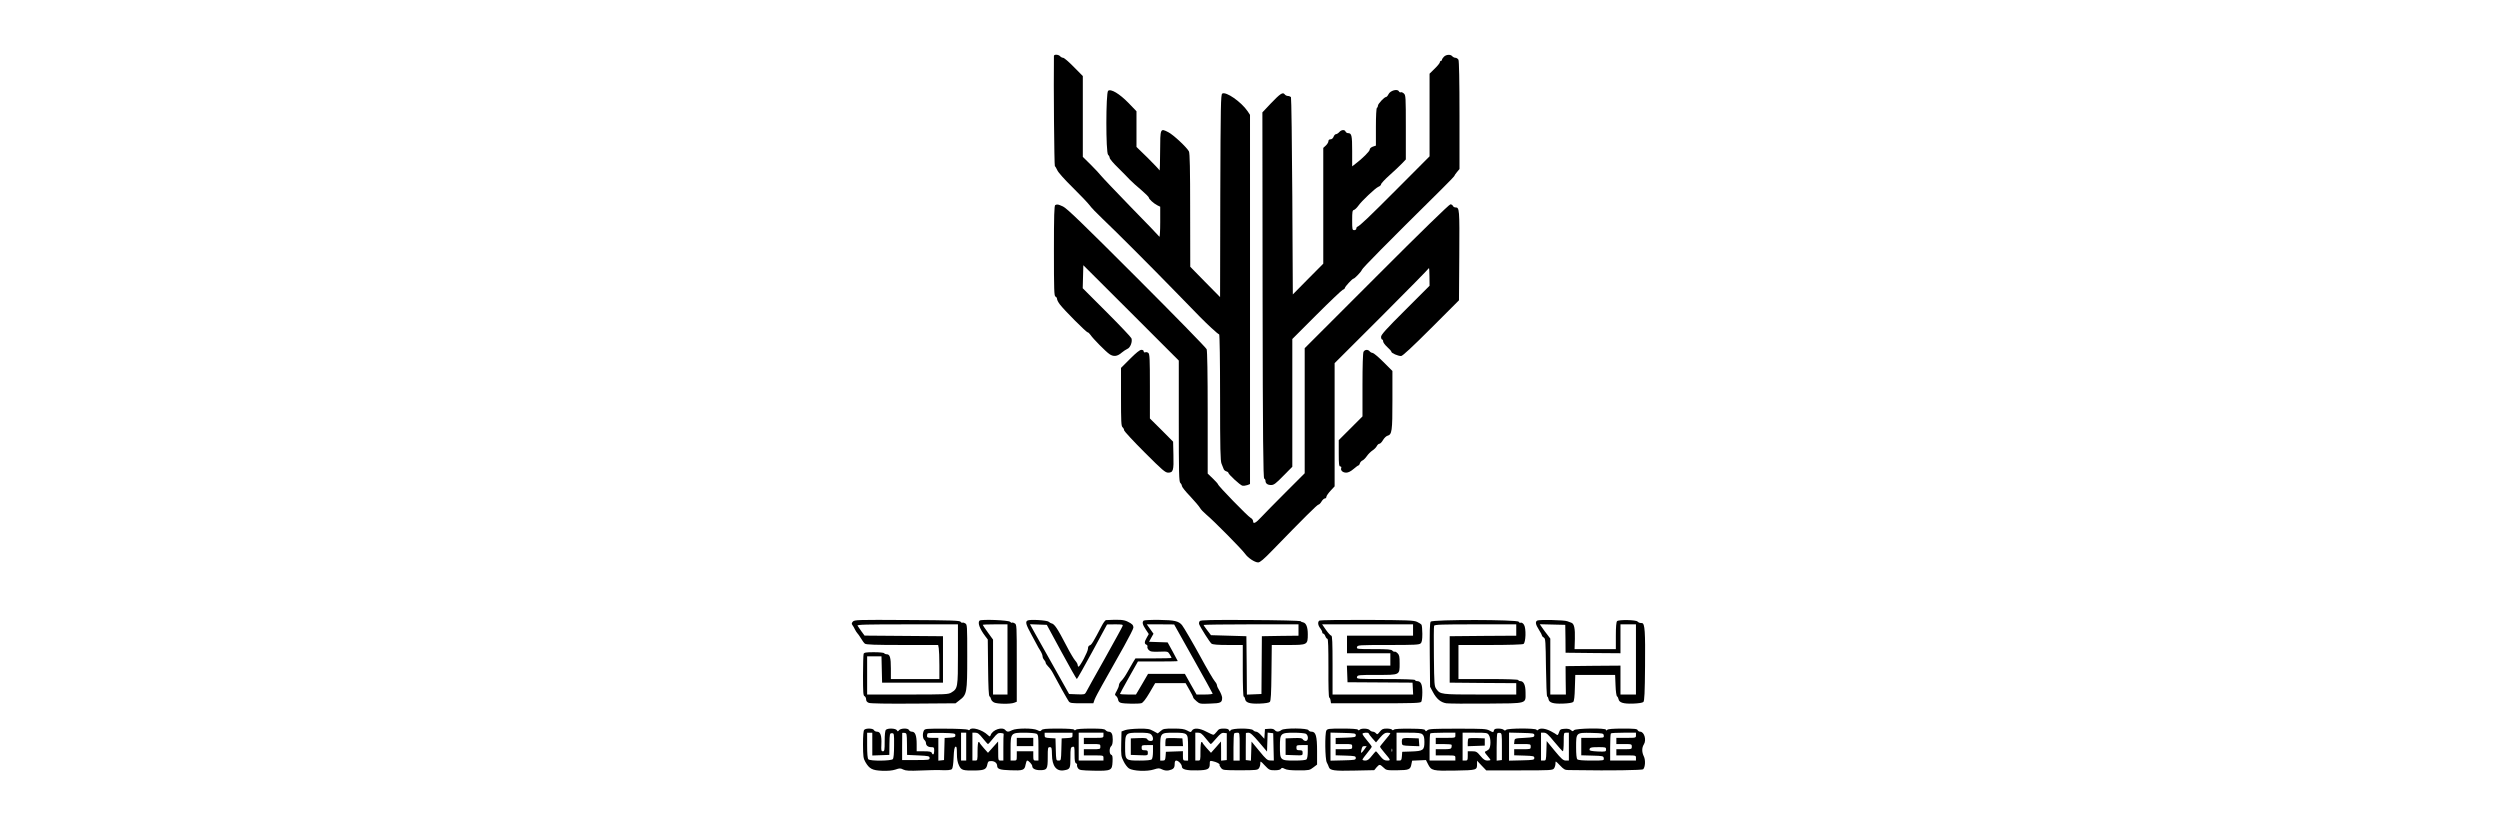 <?xml version="1.0" standalone="no"?>
<!DOCTYPE svg PUBLIC "-//W3C//DTD SVG 20010904//EN"
 "http://www.w3.org/TR/2001/REC-SVG-20010904/DTD/svg10.dtd">
<svg version="1.0" xmlns="http://www.w3.org/2000/svg"
 width="2580pt" height="852pt" viewBox="0 0 800 800"
 preserveAspectRatio="xMidYMid meet">

<g transform="translate(0,800) scale(0.1,-0.1)"
fill="#000000" stroke="none">
<path d="M2100 7458 c-4 -279 3 -1064 9 -1068 5 -3 15 -21 24 -40 8 -20 74
-94 150 -168 75 -74 147 -150 162 -170 14 -21 71 -80 126 -132 129 -122 477
-471 692 -692 258 -266 290 -298 362 -365 37 -35 71 -63 76 -63 5 0 9 -258 9
-611 0 -500 3 -617 14 -642 8 -18 17 -40 20 -50 3 -11 15 -21 26 -24 11 -3 20
-9 20 -14 0 -15 113 -119 135 -125 12 -3 33 0 48 5 l27 11 0 1788 0 1789 -23
35 c-62 91 -210 194 -246 171 -14 -9 -16 -105 -19 -991 l-2 -981 -145 147
-144 147 -1 548 c0 396 -3 554 -12 570 -21 40 -153 163 -200 186 -78 40 -78
40 -79 -186 0 -109 -3 -192 -6 -184 -3 8 -55 62 -114 121 l-109 106 0 173 0
173 -77 80 c-88 90 -171 140 -198 118 -22 -19 -23 -601 0 -620 8 -7 15 -20 15
-29 0 -10 37 -54 83 -98 45 -45 96 -96 113 -115 17 -18 66 -62 108 -97 42 -36
76 -70 76 -76 0 -14 47 -57 83 -75 l27 -13 0 -151 c0 -83 -4 -146 -8 -140 -4
7 -128 136 -276 287 -147 152 -278 289 -290 305 -11 15 -56 63 -98 105 l-78
77 0 391 0 392 -87 88 c-48 49 -94 89 -104 89 -9 0 -22 7 -29 15 -15 18 -60
20 -60 3z"/>
<path d="M5878 7449 c-10 -10 -18 -23 -18 -29 0 -5 -4 -10 -10 -10 -5 0 -10
-6 -10 -13 0 -7 -22 -35 -50 -62 l-50 -49 0 -401 0 -400 -309 -310 c-284 -285
-367 -364 -392 -373 -5 -2 -9 -10 -9 -18 0 -8 -9 -14 -20 -14 -19 0 -20 7 -20
96 0 83 2 96 18 100 9 3 27 20 40 38 32 47 167 174 196 186 14 5 26 16 26 24
0 8 37 48 82 88 45 40 99 91 120 113 l38 40 0 311 c0 295 -1 312 -19 328 -11
10 -24 15 -30 12 -5 -4 -14 1 -19 10 -15 26 -83 6 -100 -29 -7 -15 -18 -27
-24 -27 -16 0 -78 -66 -78 -83 0 -9 -4 -19 -10 -22 -6 -4 -10 -77 -10 -186 l0
-180 -30 -10 c-18 -7 -30 -18 -30 -29 0 -16 -71 -87 -139 -138 l-31 -24 0 149
c0 153 -5 173 -41 173 -9 0 -19 7 -23 15 -8 21 -40 19 -61 -5 -10 -11 -24 -20
-32 -20 -7 0 -18 -11 -23 -25 -6 -15 -17 -25 -30 -25 -13 0 -20 -7 -20 -18 0
-10 -11 -29 -25 -42 l-25 -23 0 -561 0 -561 -148 -149 -147 -149 -5 949 c-3
522 -9 955 -13 962 -5 6 -18 12 -29 12 -11 0 -26 7 -32 16 -18 24 -43 7 -134
-88 l-82 -87 2 -1772 c2 -1407 6 -1773 16 -1777 6 -2 12 -11 12 -21 0 -26 20
-41 55 -41 26 0 46 15 118 89 l87 88 0 619 0 619 234 234 c129 129 244 238
255 243 12 4 21 13 21 19 0 11 72 89 83 89 11 0 75 67 81 85 5 17 234 249 773
782 68 67 123 125 123 128 0 4 11 20 25 37 l25 30 0 519 c0 340 -4 527 -10
540 -6 10 -19 19 -29 19 -10 0 -24 7 -31 15 -17 21 -61 17 -82 -6z"/>
<path d="M2113 6013 c-10 -4 -13 -102 -13 -443 0 -380 2 -439 15 -444 8 -3 15
-13 15 -22 0 -10 12 -33 27 -53 38 -52 256 -270 269 -271 7 0 19 -12 29 -26
22 -34 150 -164 184 -186 38 -26 75 -22 114 12 19 16 45 33 58 39 29 10 52 71
40 103 -4 11 -112 125 -240 253 l-232 232 3 111 3 112 463 -462 462 -462 0
-587 c0 -509 2 -588 15 -599 8 -7 15 -20 15 -29 0 -9 36 -55 81 -101 44 -47
86 -97 94 -111 7 -14 35 -43 61 -65 66 -54 349 -340 376 -380 28 -40 94 -84
127 -84 18 0 54 30 139 118 303 312 434 442 445 442 7 0 21 14 30 30 10 17 25
30 33 30 8 0 14 7 14 15 0 9 18 35 40 59 l40 43 0 597 0 597 454 453 c249 249
456 460 459 467 3 8 6 -27 6 -78 l1 -92 -235 -235 c-186 -185 -235 -240 -235
-260 0 -14 5 -26 10 -26 6 0 10 -8 10 -18 0 -10 18 -35 40 -55 22 -19 40 -40
40 -46 0 -13 64 -41 94 -41 14 0 106 85 291 270 l270 270 3 436 c3 452 2 464
-38 464 -10 0 -20 7 -24 15 -3 8 -14 15 -24 15 -11 0 -290 -271 -715 -697
l-697 -697 0 -606 0 -606 -187 -187 c-104 -104 -208 -210 -233 -237 -53 -58
-80 -72 -80 -41 0 11 -10 26 -24 33 -27 14 -316 311 -316 325 0 4 -23 30 -50
56 l-50 48 0 589 c0 380 -4 598 -10 616 -6 15 -311 327 -678 694 -528 528
-677 672 -714 689 -49 22 -54 23 -75 14z"/>
<path d="M2837 4522 l-87 -87 0 -281 c0 -238 2 -283 15 -294 8 -7 15 -20 15
-29 0 -9 89 -105 198 -214 174 -174 201 -197 229 -197 49 0 55 22 51 171 l-3
129 -112 113 -113 112 0 311 c0 264 -2 313 -15 324 -8 7 -22 10 -30 6 -9 -3
-15 0 -15 9 0 9 -9 15 -23 15 -15 0 -51 -29 -110 -88z"/>
<path d="M5100 4591 c-6 -12 -10 -133 -10 -323 l0 -303 -115 -115 -115 -115 0
-127 c0 -106 3 -128 15 -128 9 0 12 -6 9 -15 -9 -23 15 -45 48 -45 20 0 44 12
71 35 22 19 44 35 48 35 4 0 11 9 14 21 4 11 15 23 25 27 10 4 29 23 42 42 13
19 38 44 55 55 17 11 36 30 42 43 6 12 17 22 25 22 8 0 24 16 35 36 12 20 31
38 42 41 45 12 49 43 49 345 l0 283 -88 88 c-48 48 -95 87 -103 87 -9 0 -22 7
-29 15 -17 21 -47 19 -60 -4z"/>
<path d="M152 1977 c-13 -15 -14 -21 -4 -35 7 -9 18 -28 24 -42 7 -14 18 -31
24 -37 7 -7 22 -29 35 -50 12 -21 29 -44 37 -50 12 -10 100 -13 363 -13 l347
0 6 -31 c3 -17 6 -92 6 -165 l0 -134 -235 0 -235 0 0 101 c0 107 -9 139 -40
139 -10 0 -22 5 -25 10 -3 6 -48 10 -100 10 -75 0 -94 -3 -99 -16 -3 -9 -6
-103 -6 -210 0 -164 2 -196 15 -200 8 -4 15 -17 15 -30 0 -17 8 -28 27 -35 17
-6 174 -9 433 -7 l407 3 37 29 c73 55 76 71 76 423 0 306 0 313 -21 323 -11 7
-23 9 -26 6 -3 -3 -11 1 -17 9 -9 12 -87 15 -519 17 -480 3 -509 2 -525 -15z
m1018 -317 c0 -322 -2 -333 -63 -370 -30 -19 -53 -20 -424 -20 l-393 0 0 185
0 185 70 0 69 0 3 -127 3 -128 295 0 295 0 0 225 0 225 -380 3 -380 3 -30 41
c-16 23 -34 48 -38 55 -7 11 79 13 483 13 l490 0 0 -290z"/>
<path d="M1379 1986 c-20 -21 2 -80 55 -150 l25 -33 3 -272 c2 -189 6 -274 14
-279 7 -4 13 -16 15 -27 2 -11 15 -25 29 -32 30 -15 158 -17 194 -3 l26 10 0
374 c0 370 0 375 -21 386 -11 7 -23 9 -26 6 -3 -3 -11 1 -17 8 -13 17 -281 27
-297 12z m271 -376 l0 -340 -70 0 -70 0 0 266 0 266 -50 69 c-27 38 -50 71
-50 74 0 3 54 5 120 5 l120 0 0 -340z"/>
<path d="M1844 1987 c-23 -13 -16 -38 41 -142 30 -54 55 -101 55 -102 0 -2 11
-21 25 -43 14 -22 25 -48 25 -59 0 -11 7 -26 15 -35 8 -8 15 -21 15 -28 0 -7
11 -23 24 -36 13 -12 33 -39 44 -60 47 -90 142 -259 155 -277 13 -18 26 -20
127 -20 l112 0 12 35 c7 19 40 82 73 140 33 58 74 130 90 160 17 30 71 128
122 217 50 90 91 171 91 180 0 26 -10 37 -55 59 -38 19 -77 22 -211 15 -7 -1
-26 -27 -42 -58 -80 -153 -98 -182 -114 -186 -12 -4 -18 -15 -18 -33 0 -28
-77 -174 -92 -174 -4 0 -8 8 -8 17 0 9 -11 28 -24 42 -13 15 -51 78 -83 141
-90 173 -118 215 -148 220 -5 1 -17 7 -25 15 -17 15 -183 25 -206 12z m329
-304 c78 -144 145 -262 149 -263 3 0 71 119 150 265 l143 264 79 1 c70 0 77
-2 71 -17 -3 -10 -82 -153 -174 -318 -93 -165 -174 -310 -180 -323 -11 -21
-18 -23 -88 -20 l-76 3 -149 265 c-82 146 -167 298 -190 338 l-40 73 82 -3 81
-3 142 -262z"/>
<path d="M2969 1986 c-16 -17 -10 -39 21 -86 l29 -44 -19 -34 c-24 -40 -25
-61 -4 -69 8 -3 13 -12 10 -20 -3 -7 3 -22 13 -32 16 -16 32 -18 102 -16 83 3
83 3 101 -26 10 -16 18 -32 18 -34 0 -3 -79 -5 -175 -5 l-175 0 -23 -37 c-13
-21 -38 -65 -56 -98 -18 -33 -44 -70 -57 -82 -13 -12 -24 -31 -24 -42 0 -11
-10 -36 -22 -57 -19 -33 -20 -38 -6 -48 9 -7 18 -23 20 -36 2 -16 12 -27 28
-31 32 -9 168 -11 198 -3 15 5 41 37 78 100 l55 94 147 0 148 0 37 -65 c20
-35 37 -68 37 -74 0 -5 14 -21 32 -36 30 -26 36 -27 130 -23 106 3 118 9 118
58 -1 14 -12 43 -25 65 -14 22 -25 46 -25 54 0 8 -8 24 -18 35 -16 18 -80 127
-147 251 -61 112 -160 282 -174 298 -33 39 -74 48 -220 50 -79 1 -146 -2 -152
-7z m481 -367 c102 -182 187 -335 188 -340 2 -5 -32 -9 -76 -9 l-80 0 -57 100
-56 100 -179 0 -178 0 -58 -100 -59 -100 -77 0 c-43 0 -78 3 -78 6 0 3 39 75
87 160 l87 154 193 0 c106 0 193 2 193 4 0 2 -22 43 -49 92 l-49 89 -90 3 -90
3 21 39 22 39 -32 45 -33 46 133 0 132 -1 185 -330z"/>
<path d="M3514 1982 c-7 -7 -10 -20 -7 -30 13 -34 104 -177 120 -189 12 -9 61
-13 160 -13 l143 0 0 -250 c0 -148 4 -250 9 -250 5 0 11 -10 13 -22 5 -37 43
-49 140 -46 55 2 92 8 100 16 10 10 14 78 16 282 l3 270 159 0 c187 0 190 1
190 105 0 68 -16 108 -45 114 -11 2 -22 7 -25 12 -3 4 -221 10 -485 11 -378 2
-481 0 -491 -10z m956 -87 l0 -55 -177 -2 -178 -3 -2 -280 -2 -280 -70 -3 -71
-3 -2 283 -3 283 -172 5 -171 5 -36 47 c-20 26 -36 49 -36 52 0 3 207 6 460 6
l460 0 0 -55z"/>
<path d="M4674 1987 c-20 -11 -17 -45 6 -74 11 -14 20 -32 20 -39 0 -8 5 -14
10 -14 6 0 15 -11 20 -25 5 -14 14 -25 20 -25 8 0 10 -88 10 -281 -1 -176 2
-284 8 -288 6 -3 12 -17 13 -31 l4 -25 433 0 c374 0 434 2 442 15 5 8 10 49
10 91 0 80 -14 109 -53 109 -9 0 -17 5 -17 10 0 6 -101 10 -284 10 -279 0
-284 0 -279 20 5 19 14 20 193 20 226 0 220 -3 220 113 0 64 -3 80 -20 97 -12
12 -25 18 -29 15 -5 -2 -14 2 -21 10 -10 12 -44 15 -180 15 -163 0 -168 1
-163 20 5 19 14 20 303 20 258 0 301 2 314 16 12 11 16 36 16 92 0 42 -4 82
-8 88 -4 6 -23 19 -43 28 -32 15 -87 17 -483 19 -246 1 -454 -2 -462 -6z m906
-92 l0 -55 -320 0 -320 0 0 -85 0 -85 210 0 210 0 0 -60 0 -60 -210 0 -211 0
3 -80 3 -81 315 -2 315 -2 3 -57 3 -58 -391 0 -390 0 0 285 c0 221 -3 285 -12
285 -7 1 -30 25 -51 55 l-38 55 441 0 440 0 0 -55z"/>
<path d="M6784 1987 c-22 -12 -17 -38 16 -90 17 -26 30 -52 30 -57 0 -5 8 -13
18 -19 15 -9 17 -35 20 -290 2 -155 7 -281 12 -281 5 0 10 -10 12 -22 5 -37
43 -49 140 -46 54 2 92 8 100 16 9 9 14 53 16 137 l4 125 193 0 193 0 4 -101
c2 -57 8 -103 15 -107 6 -4 12 -16 14 -27 7 -34 47 -46 141 -43 55 2 92 8 100
16 10 10 14 90 16 350 3 328 -2 409 -28 414 -6 0 -16 1 -22 2 -7 1 -17 7 -23
13 -13 17 -182 20 -198 4 -8 -8 -12 -56 -12 -141 l0 -130 -200 0 -200 0 3 98
c3 104 -7 149 -35 158 -10 3 -27 10 -38 14 -26 12 -272 17 -291 7z m273 -177
l1 -135 266 -3 266 -2 0 140 0 140 75 0 75 0 0 -340 0 -340 -75 0 -75 0 0 140
0 140 -266 -2 -266 -3 1 -137 2 -138 -76 0 -75 0 0 271 0 271 -28 37 c-16 20
-39 51 -51 69 l-23 33 124 -3 123 -3 2 -135z"/>
<path d="M5751 1976 c-9 -11 -11 -97 -9 -323 l3 -308 28 -52 c35 -66 76 -100
130 -108 23 -3 199 -5 390 -3 404 3 377 -4 377 108 0 72 -18 110 -51 110 -10
0 -19 5 -19 10 0 6 -103 10 -290 10 l-290 0 0 165 0 165 308 0 c173 0 313 4
322 10 23 14 27 153 5 186 -10 15 -22 23 -31 20 -8 -3 -17 1 -20 9 -9 22 -835
23 -853 1z m829 -81 l0 -55 -322 -2 -323 -3 0 -225 0 -225 323 -3 322 -2 0
-55 0 -55 -352 0 c-379 0 -383 1 -422 53 -20 27 -21 42 -24 314 -2 157 -1 292
2 299 4 12 75 14 401 14 l395 0 0 -55z"/>
<path d="M262 928 c-8 -8 -12 -54 -12 -142 1 -117 3 -135 23 -170 38 -66 67
-81 163 -85 57 -2 98 2 129 12 40 14 48 14 75 0 25 -12 57 -14 173 -9 78 3
156 5 172 4 82 -4 116 -1 127 10 7 7 14 51 16 112 3 72 8 100 18 104 11 4 14
-9 14 -67 0 -52 6 -85 20 -114 22 -47 37 -51 162 -49 85 2 104 12 113 60 6 27
10 31 38 31 33 0 56 -19 57 -46 0 -31 28 -40 127 -43 124 -5 139 1 148 53 4
23 11 41 16 41 14 0 49 -38 49 -54 0 -24 30 -39 75 -39 69 0 75 10 75 124 0
92 1 99 20 99 18 0 20 -7 21 -72 1 -112 43 -166 119 -152 57 10 60 17 60 124
0 89 2 98 20 103 19 5 20 0 20 -74 0 -60 4 -81 14 -85 8 -3 13 -11 10 -18 -2
-6 2 -20 10 -31 13 -18 28 -20 148 -23 173 -3 182 1 186 86 2 49 0 64 -13 68
-20 8 -20 67 0 84 10 8 15 30 15 64 0 54 -12 76 -41 76 -9 0 -22 7 -29 15 -10
12 -39 15 -144 15 -82 0 -136 -4 -143 -11 -8 -8 -13 -8 -17 0 -5 7 -59 11
-155 11 -119 0 -151 -3 -161 -15 -11 -13 -15 -13 -41 0 -39 21 -203 20 -243 0
-36 -19 -50 -19 -66 0 -30 36 -125 4 -143 -48 -6 -17 -8 -17 -29 2 -53 50
-155 79 -173 51 -4 -7 -11 -8 -18 -1 -7 5 -102 10 -214 10 -191 1 -203 0 -213
-18 -15 -29 -12 -77 5 -91 8 -7 15 -20 15 -29 0 -25 20 -41 52 -41 25 0 28 -3
28 -35 0 -36 -13 -47 -24 -20 -4 11 -22 15 -76 15 l-70 0 0 70 c0 82 -14 120
-46 120 -12 0 -24 7 -28 15 -7 21 -79 20 -97 -1 -11 -14 -13 -14 -21 0 -11 19
-88 22 -106 4 -8 -8 -12 -47 -12 -110 0 -87 -2 -98 -17 -98 -16 0 -18 9 -15
67 4 85 -9 123 -42 123 -13 0 -26 7 -30 15 -7 18 -76 21 -94 3z m78 -138 l0
-111 83 3 82 3 1 105 c2 101 3 105 24 105 21 0 22 -3 21 -118 0 -77 -4 -123
-12 -133 -15 -18 -219 -20 -237 -2 -8 8 -12 53 -12 135 l0 123 25 0 25 0 0
-110z m336 0 l1 -105 109 -5 c101 -5 109 -7 109 -25 0 -19 -7 -20 -133 -20
l-133 0 0 128 c0 70 0 130 1 133 0 3 10 4 23 2 21 -3 22 -7 23 -108z m469 85
c0 -17 -8 -20 -52 -23 l-52 -3 -3 -107 -3 -107 -27 -3 -28 -3 0 110 0 111 -55
0 c-47 0 -55 3 -55 18 0 10 3 22 7 26 4 3 66 5 137 4 123 -3 131 -4 131 -23z
m105 -110 l0 -135 -25 0 -25 0 0 135 0 135 25 0 25 0 0 -135z m161 80 c24 -30
47 -55 50 -55 4 0 26 25 50 55 38 47 48 54 74 52 17 -1 29 -5 28 -9 -2 -5 -3
-64 -3 -133 l0 -125 -25 0 c-25 0 -25 1 -25 93 l-1 92 -49 -55 -49 -55 -40 45
c-22 25 -40 48 -41 53 0 4 -4 7 -10 7 -6 0 -10 -37 -10 -90 0 -89 0 -90 -25
-90 l-25 0 0 135 0 135 29 0 c22 0 37 -11 72 -55z m520 45 c17 -10 19 -22 19
-135 l0 -125 -25 0 c-23 0 -25 4 -25 45 l0 45 -80 0 -80 0 0 -45 c0 -43 -1
-45 -30 -45 l-30 0 0 115 c0 152 3 155 136 155 52 0 104 -5 115 -10z m349 -14
c0 -23 -4 -25 -52 -28 l-53 -3 -3 -107 c-3 -107 -3 -108 -27 -108 -24 0 -24 1
-27 108 l-3 107 -52 3 c-49 3 -53 5 -53 28 l0 24 135 0 135 0 0 -24z m300 -1
c0 -25 0 -25 -95 -25 l-95 0 0 -30 0 -30 80 0 c79 0 80 0 80 -25 0 -25 -1 -25
-80 -25 l-80 0 0 -30 0 -30 95 0 c95 0 95 0 95 -25 l0 -25 -120 0 -120 0 0
135 0 135 120 0 120 0 0 -25z"/>
<path d="M1740 810 l0 -40 80 0 80 0 0 40 0 40 -80 0 -80 0 0 -40z"/>
<path d="M2790 925 l-35 -13 -3 -119 c-2 -111 -1 -124 23 -170 13 -28 37 -59
52 -69 40 -26 176 -32 242 -10 44 14 52 14 80 0 21 -10 42 -13 64 -9 45 10 57
23 57 61 0 24 5 34 15 34 21 0 55 -36 55 -59 0 -27 47 -39 152 -36 99 2 118
12 118 61 0 32 2 34 28 28 38 -8 72 -26 67 -34 -3 -5 4 -18 14 -31 18 -22 23
-23 186 -23 153 0 169 2 181 19 8 10 14 31 14 46 0 27 1 27 44 -19 41 -43 47
-46 96 -46 33 0 54 5 60 14 7 12 13 12 36 0 19 -11 60 -15 134 -15 101 0 108
1 143 28 l37 28 0 130 c0 146 -12 189 -54 189 -13 0 -26 6 -29 14 -8 21 -234
23 -262 2 -26 -20 -49 -20 -65 -1 -9 11 -27 15 -54 13 l-41 -3 -3 -47 -3 -47
-31 34 c-16 19 -38 35 -48 35 -10 0 -23 6 -29 14 -18 22 -207 21 -219 -1 -8
-14 -10 -13 -15 1 -5 11 -19 16 -51 16 -39 0 -49 -4 -68 -30 -12 -16 -27 -30
-33 -30 -7 0 -37 14 -68 30 -66 35 -121 39 -139 11 -11 -19 -12 -19 -47 0 -28
15 -56 19 -133 19 -88 0 -100 -2 -124 -24 l-28 -23 -42 23 c-38 21 -55 24
-141 23 -54 -1 -114 -7 -133 -14z m252 -42 c10 -9 18 -27 18 -40 0 -18 -5 -23
-24 -23 -13 0 -27 7 -30 15 -5 13 -21 15 -83 13 l-78 -3 0 -80 0 -80 83 -3
c82 -3 82 -3 82 23 0 21 -5 25 -30 25 -25 0 -30 4 -30 25 0 24 3 25 55 25 l55
0 0 -63 c0 -36 -5 -68 -12 -75 -8 -8 -49 -12 -117 -12 -139 0 -141 2 -141 129
0 138 3 141 132 141 80 0 105 -3 120 -17z m340 0 c15 -14 18 -32 18 -135 l0
-118 -25 0 c-23 0 -25 4 -25 45 l0 46 -82 -3 -83 -3 -3 -42 c-3 -38 -6 -43
-28 -43 l-24 0 0 117 c0 153 0 153 133 153 79 0 104 -3 119 -17z m189 -38 c24
-30 46 -55 49 -55 4 0 28 25 54 56 39 45 53 55 75 52 l26 -3 0 -130 0 -130
-27 -3 -28 -3 0 93 -1 93 -48 -55 -49 -55 -41 45 c-22 25 -40 48 -41 53 0 4
-4 7 -10 7 -6 0 -10 -37 -10 -90 0 -89 0 -90 -25 -90 l-25 0 0 135 0 135 29 0
c22 0 37 -11 72 -55z m329 -80 l0 -135 -30 0 -30 0 0 128 c0 71 3 132 7 135 3
4 17 7 30 7 23 0 23 0 23 -135z m187 44 l78 -92 3 92 3 92 27 -3 27 -3 3 -132
3 -133 -33 1 c-29 0 -42 11 -108 92 l-75 91 -3 -93 -3 -92 -25 3 -25 3 0 128
c0 70 0 129 1 132 0 3 11 5 25 5 19 0 43 -22 102 -91z m454 81 c27 -15 27 -70
-1 -70 -10 0 -23 7 -28 15 -7 13 -24 15 -88 13 l-79 -3 0 -80 0 -80 83 -3 c82
-3 82 -3 82 23 0 21 -5 25 -30 25 -25 0 -30 4 -30 25 0 24 3 25 55 25 l55 0 0
-63 c0 -36 -5 -68 -12 -75 -8 -8 -49 -12 -119 -12 -136 0 -139 3 -139 137 0
127 6 133 136 133 52 0 104 -5 115 -10z"/>
<path d="M3187 844 c-4 -4 -7 -22 -7 -41 l0 -33 86 0 85 0 -3 38 -3 37 -75 3
c-42 1 -79 0 -83 -4z"/>
<path d="M4740 921 c-16 -31 -13 -278 4 -309 8 -15 17 -35 20 -45 10 -33 54
-39 250 -34 l190 4 22 27 c29 32 31 32 67 -1 27 -27 32 -28 133 -27 115 1 129
7 138 59 l7 34 67 3 67 3 20 -40 c32 -63 45 -66 263 -62 212 4 212 4 212 64
l0 32 44 -47 45 -47 321 0 c307 0 322 1 336 19 8 11 14 32 14 47 0 28 0 27 43
-17 37 -39 48 -46 82 -46 22 0 65 0 95 -1 299 -5 620 -1 630 9 20 20 24 90 6
125 -20 41 -20 83 0 115 28 42 5 124 -36 124 -10 0 -20 7 -24 15 -4 12 -30 15
-144 15 -94 0 -142 -4 -150 -12 -9 -9 -12 -9 -12 0 0 20 -295 15 -311 -4 -10
-13 -14 -12 -29 1 -12 11 -32 15 -61 13 -40 -3 -45 -6 -55 -35 -6 -21 -14 -30
-20 -24 -5 5 -31 21 -58 35 -51 27 -104 34 -123 15 -8 -8 -13 -8 -17 0 -10 16
-278 15 -294 -1 -9 -9 -15 -9 -24 0 -7 7 -30 12 -51 12 -30 0 -40 -4 -44 -19
-5 -20 -6 -20 -41 -1 -32 18 -59 19 -311 19 -232 0 -278 -2 -292 -15 -14 -13
-17 -13 -22 0 -5 11 -34 14 -147 15 -89 1 -147 -2 -155 -9 -9 -8 -15 -8 -20 0
-3 5 -26 10 -50 10 -37 0 -47 -5 -68 -31 -21 -27 -25 -28 -36 -15 -8 9 -21 16
-31 16 -10 0 -23 7 -30 15 -14 17 -81 20 -97 4 -8 -8 -13 -8 -17 0 -5 7 -58
11 -151 11 -132 0 -145 -2 -155 -19z m285 -46 c0 -18 -8 -20 -97 -23 l-98 -3
0 -29 0 -30 80 0 c79 0 80 0 80 -25 0 -25 -1 -25 -80 -25 l-80 0 0 -30 0 -29
98 -3 c89 -3 97 -5 97 -23 0 -19 -8 -20 -122 -23 l-123 -3 0 136 0 136 123 -3
c114 -3 122 -4 122 -23z m125 18 c1 -5 17 -26 36 -48 l35 -39 40 47 c31 36 47
47 70 47 16 0 29 -3 29 -7 0 -3 -22 -32 -50 -64 -27 -32 -50 -61 -50 -65 0 -4
19 -30 43 -58 63 -74 63 -76 25 -76 -27 1 -39 9 -68 45 -19 25 -37 45 -40 45
-3 -1 -21 -21 -40 -45 -26 -34 -42 -45 -62 -45 -16 0 -28 4 -28 9 0 5 20 33
45 63 25 30 45 58 45 62 0 4 -20 32 -45 60 -25 29 -45 58 -45 65 0 12 60 16
60 4z m522 -10 c13 -12 18 -31 18 -73 0 -79 -12 -88 -125 -92 l-90 -3 -3 -42
c-3 -38 -6 -43 -28 -43 l-24 0 0 135 0 135 117 0 c94 0 120 -3 135 -17z m318
-8 c0 -25 0 -25 -95 -25 l-95 0 0 -30 0 -30 73 0 c41 0 76 -3 79 -6 3 -3 4
-14 1 -25 -5 -17 -14 -19 -79 -19 l-74 0 0 -30 0 -30 95 0 c95 0 95 0 95 -25
l0 -25 -125 0 -125 0 0 128 c0 71 3 132 7 135 3 4 60 7 125 7 l118 0 0 -25z
m324 3 c22 -32 21 -120 -1 -140 -10 -9 -24 -17 -32 -20 -10 -3 -5 -14 18 -40
17 -20 31 -38 31 -42 0 -3 -13 -6 -30 -6 -22 0 -38 10 -67 45 -33 40 -42 45
-80 45 l-43 0 0 -45 c0 -41 -2 -45 -25 -45 l-25 0 0 135 0 135 119 0 c113 0
121 -1 135 -22z m127 -113 l0 -130 -25 -3 -26 -3 0 129 c0 71 3 132 7 136 4 4
16 6 26 4 17 -3 18 -14 18 -133z m314 110 c0 -18 -8 -20 -95 -25 -95 -5 -95
-5 -98 -32 l-3 -28 80 0 c80 0 81 0 81 -25 0 -25 -1 -25 -80 -25 l-80 0 0 -30
0 -29 98 -3 c89 -3 97 -5 97 -23 0 -19 -8 -20 -122 -23 l-123 -3 0 136 0 136
123 -3 c114 -3 122 -4 122 -23z m195 -65 c41 -49 77 -90 82 -90 4 0 8 41 8 90
0 89 0 90 25 90 l25 0 0 -135 0 -135 -29 0 c-25 0 -42 14 -108 94 l-78 95 -3
-95 c-3 -92 -3 -94 -27 -94 l-25 0 0 135 0 135 28 0 c23 0 41 -15 102 -90z
m478 63 c3 -23 2 -23 -107 -23 l-111 0 0 -85 0 -84 108 -3 c102 -3 107 -4 110
-25 3 -23 2 -23 -120 -23 -83 0 -128 4 -136 12 -8 8 -12 49 -12 117 0 143 -1
142 149 139 112 -3 116 -4 119 -25z m312 2 c0 -25 0 -25 -95 -25 l-95 0 0 -30
0 -30 75 0 c73 0 75 -1 75 -25 0 -24 -2 -25 -75 -25 l-75 0 0 -30 0 -30 95 0
c95 0 95 0 95 -25 l0 -25 -125 0 -125 0 0 128 c0 71 3 132 7 135 3 4 60 7 125
7 l118 0 0 -25z m-2630 -135 c-28 -39 -39 -45 -33 -18 9 43 12 48 33 48 l21 0
-21 -30z m2340 -2 c0 -22 -3 -23 -80 -20 -56 3 -80 7 -80 16 0 22 12 26 87 26
69 0 73 -1 73 -22z m-2073 -20 c-3 -7 -5 -2 -5 12 0 14 2 19 5 13 2 -7 2 -19
0 -25z"/>
<path d="M5474 836 c-3 -8 -4 -25 -2 -38 3 -22 8 -23 86 -26 l83 -3 -3 38 -3
38 -78 3 c-61 2 -79 0 -83 -12z"/>
<path d="M6117 844 c-4 -4 -7 -23 -7 -41 l0 -34 83 3 82 3 0 35 0 35 -75 3
c-42 1 -79 0 -83 -4z"/>
</g>
</svg>
